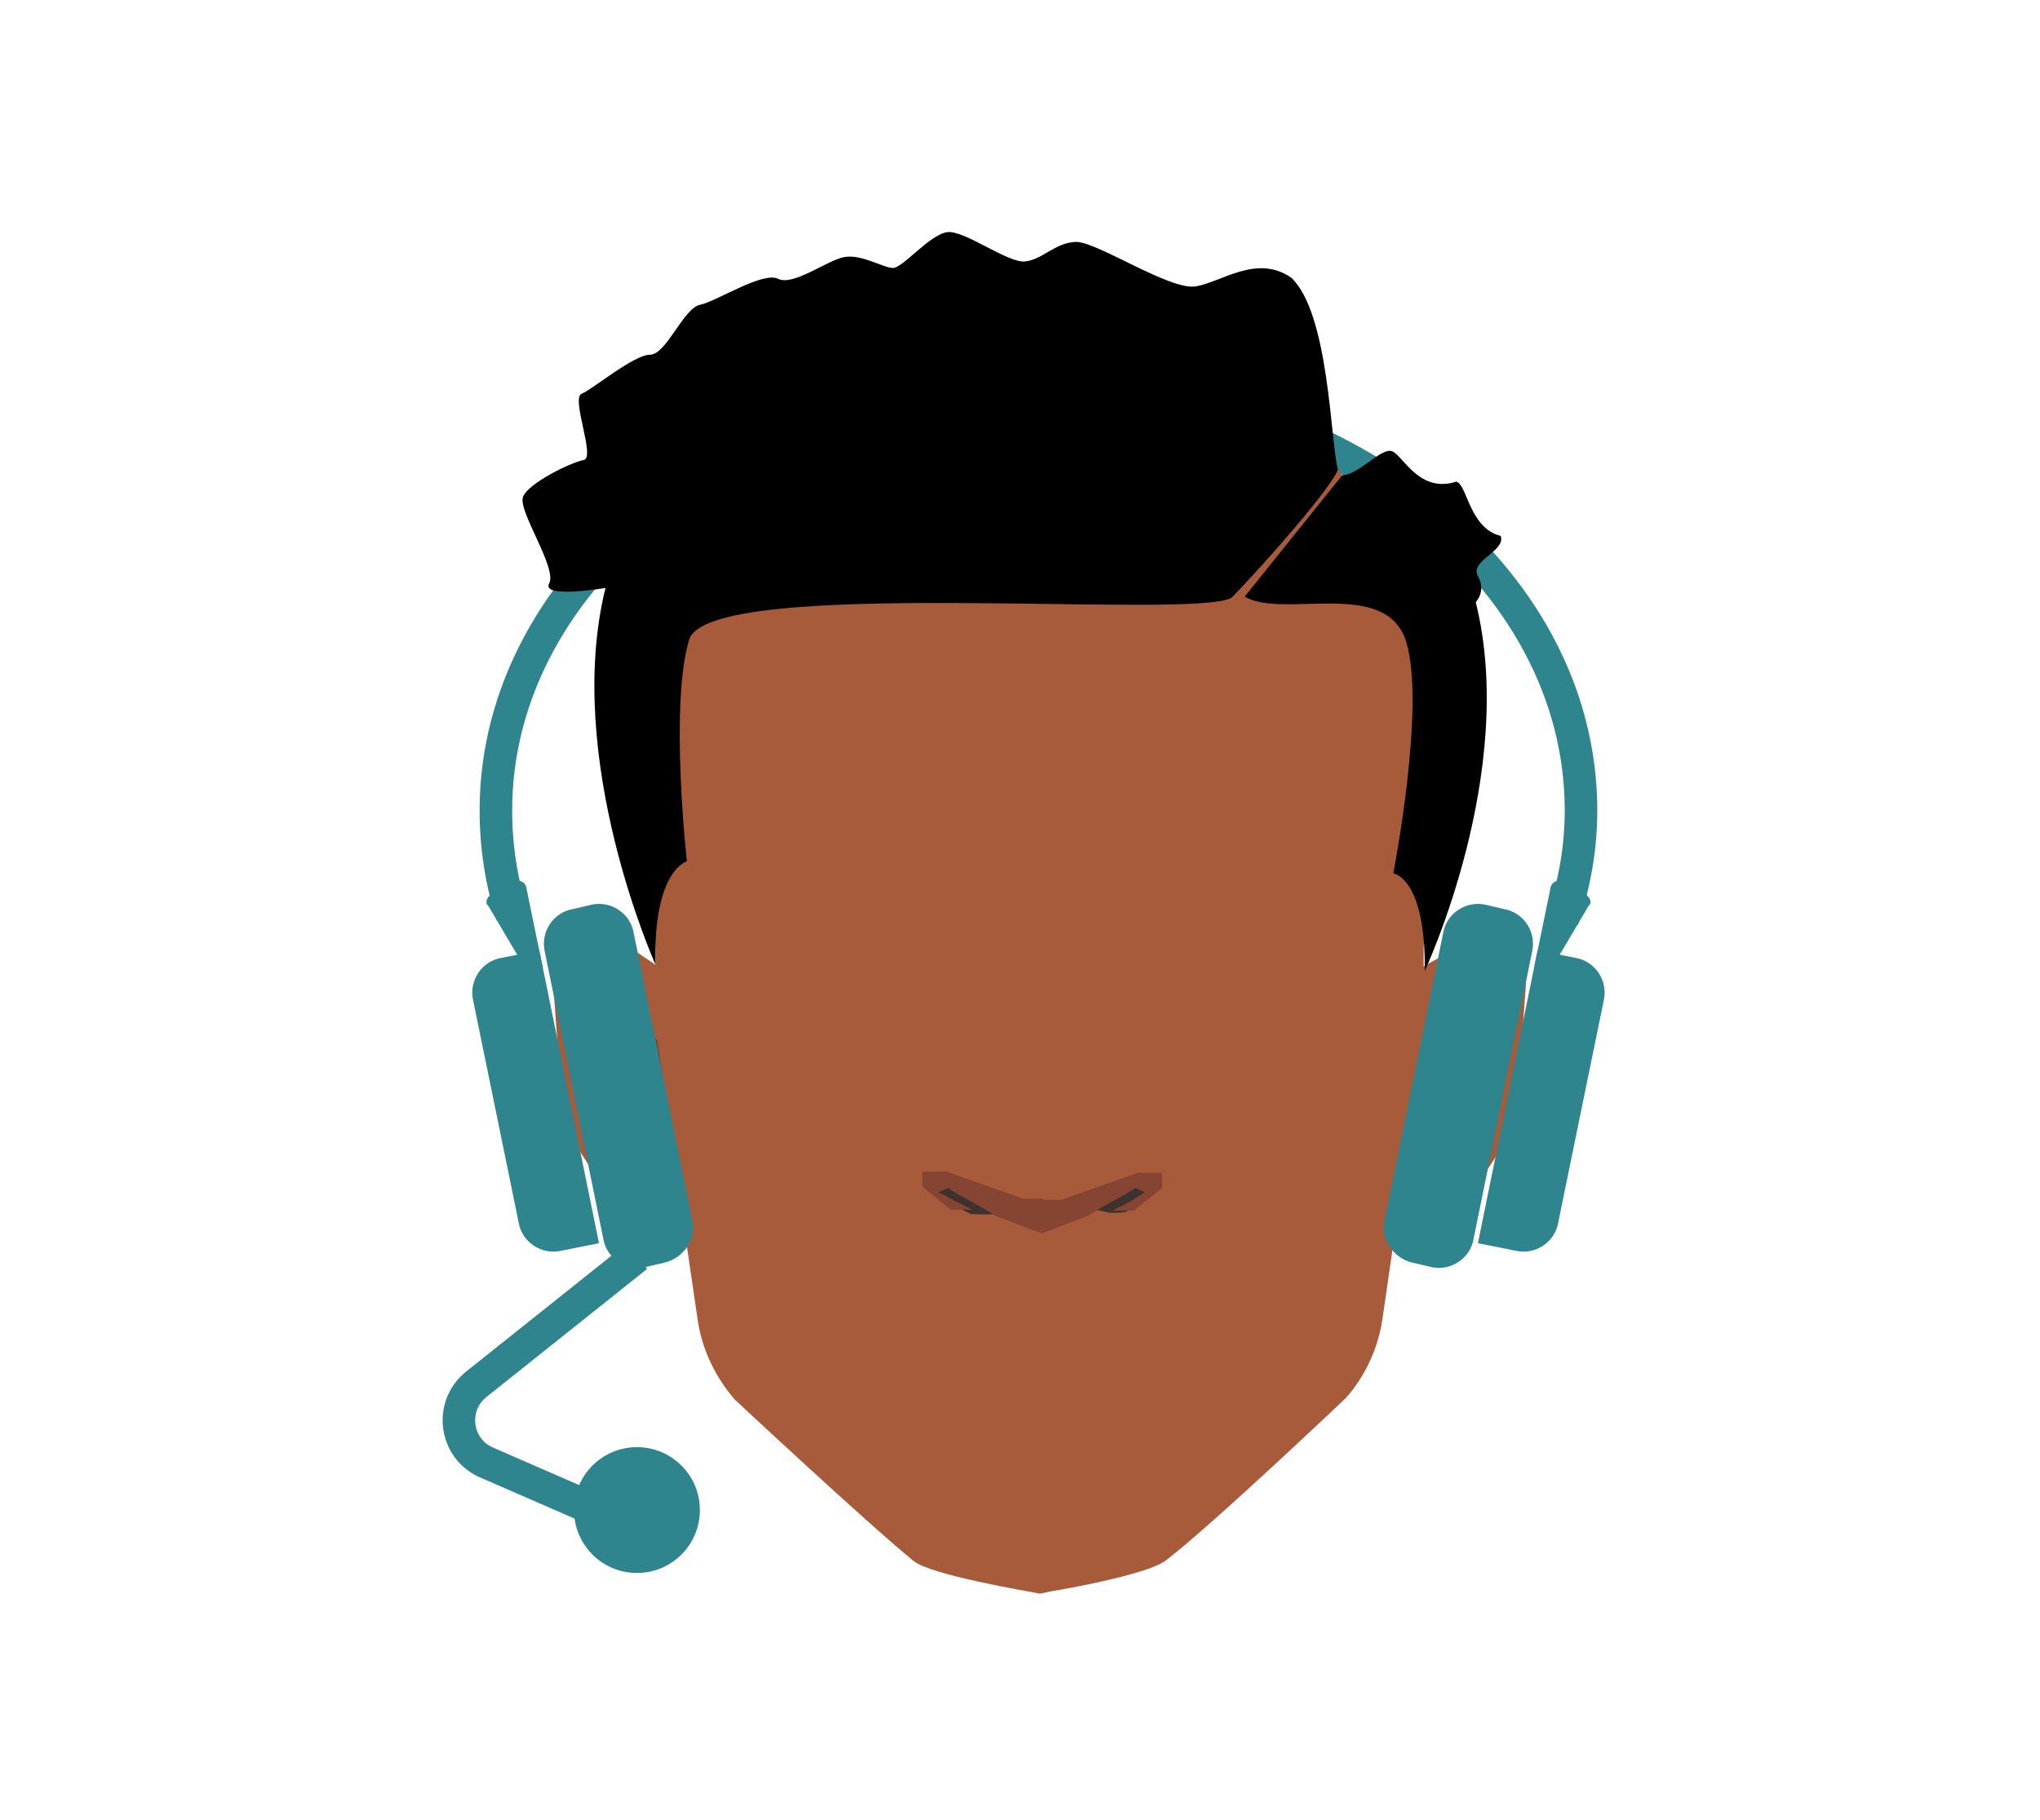 <?xml version="1.0" encoding="utf-8"?>
<!-- Generator: Adobe Illustrator 26.0.2, SVG Export Plug-In . SVG Version: 6.00 Build 0)  -->
<svg version="1.1" id="Layer_1" xmlns="http://www.w3.org/2000/svg" xmlns:xlink="http://www.w3.org/1999/xlink" x="0px" y="0px"
	 viewBox="0 0 188 167.8" style="enable-background:new 0 0 188 167.8;" xml:space="preserve">
<style type="text/css">
	.st0{fill:none;stroke:#2E858E;stroke-width:3;stroke-miterlimit:10;}
	.st1{fill:#A85B3B;}
	.st2{fill:#3E322E;}
	.st3{fill:#854532;}
	.st4{fill:#2E858E;}
</style>
<path class="st0" d="M47.2,84.4c-1-3.1-1.5-6.4-1.5-9.7c0-21.7,22.4-39.4,50-39.4s50,17.6,50,39.4c0,3.5-0.6,6.8-1.7,10.1"/>
<g>
	<circle class="st1" cx="118.3" cy="46.7" r="6.1"/>
	<g id="Calque_9">
		<path class="st1" d="M61.1,89.4l-4-2.7c-0.9-0.6-2.1-0.5-2.9,0.2L51.8,89c-0.6,0.5-0.9,1.2-0.8,2l0.9,12.3c0,0.4,0.2,0.8,0.4,1.1
			c1.2,1.8,5.1,7.9,5.7,8.7c0.3,0.5,1.8,1,3.2,1.3c1.3,0.3,2.6-0.5,2.9-1.8l2.8-11.8c0.1-0.6,0.1-1.1-0.2-1.6l-4.6-8.9
			C61.7,89.9,61.5,89.6,61.1,89.4z"/>
		<path class="st1" d="M130.8,89.3l4.3-2.4c1.2-0.7,2.7-0.4,3.6,0.6l1.2,1.4c0.5,0.6,0.8,1.4,0.7,2.2l-0.9,12.1c0,0.5-0.2,1-0.5,1.4
			c-1.3,1.9-5.1,7.8-5.6,8.6c-0.3,0.4-1.4,0.8-2.6,1.2c-1.6,0.4-3.2-0.6-3.6-2.1l-2.6-11.1c-0.2-0.7-0.1-1.4,0.3-2l4.4-8.5
			C129.9,90,130.3,89.6,130.8,89.3z"/>
		<path class="st1" d="M133.2,67.9c-1.4-6.8-5-12.9-10.4-17.2l-4.2-3.5c-4.8-3.9-10.8-6.3-17-6.7L96,40.2h-0.1l-5.6,0.3
			c-6.2,0.4-12.2,2.7-17,6.7L69,50.7c-5.3,4.4-9,10.4-10.4,17.2c-0.5,2.5-0.9,4.5-0.9,4.6c0,0.5,2.7,14.8,2.7,14.8v8l0.2,1.1
			l3.7,25.3c0.4,2.7,1.6,5.2,3.4,7.3c0,0,12.2,11.4,16.5,14.9c1.6,1.3,10.6,2.8,11.6,3l0,0h0.1l0.9-0.2l0.6-0.1
			c2.9-0.5,8.8-1.7,10.1-2.8c4.4-3.4,16.5-14.9,16.5-14.9c1.8-2,3-4.6,3.4-7.3l3.7-25.5l0.1-0.9v-8c0,0,2.7-14.3,2.7-14.8
			C134.1,72.3,133.7,70.3,133.2,67.9z"/>
		<path class="st2" d="M91.8,111.2l-4.9-2.1l-0.9,0.9c0,0,3.1,1.8,3.5,1.9s3.8,0,3.8,0L91.8,111.2z"/>
		<path class="st2" d="M99.4,111.2l4.9-2.1l1.6,0.9c-0.6,0.6-1.3,1.2-2.1,1.7c-0.5,0.1-1,0.1-1.5,0.1L99.4,111.2z"/>
		<path class="st3" d="M96,113.7l4.2-1.6c0,0,0.7-0.4,1.5-0.9c1.3-0.7,2.9-1.6,2.9-1.7c0.3,0.1,0.6,0.3,0.9,0.4l-1.4,0.9l-1.6,0.8h2
			l2.6-2.1v-1.4h-2.2l-7.1,2.5H96V113.7z"/>
		<path class="st3" d="M96,113.7l-4.2-1.6l-1.5-0.9c-1.3-0.7-2.9-1.6-2.9-1.7c-0.3,0.1-0.6,0.3-0.9,0.4l1.5,0.8l1.6,0.8h-2l-2.6-2.1
			V108h2.2l7.1,2.5h1.8L96,113.7z"/>
		<path class="st3" d="M129.4,108.1l1.9-13.2c0,0,4.7-4.7,5.1-4.8s0.6,2,0.6,2l-1.1,9.4l-2.7,4.7L129.4,108.1z"/>
		<path class="st3" d="M62.5,109.1l-1.9-13.2c0,0-4.7-4.7-5.1-4.8s-0.6,2-0.6,2l1.1,9.4l2.7,4.7L62.5,109.1z"/>
	</g>
	<path d="M60.4,88.9c0,0-8.5-18.9-4.6-34.7c0,0-5.9,1-5.2-0.4c0.8-1.4-2.9-6.7-2.4-8s4.5-3.2,5.6-3.4s-1.2-5.7-0.2-6.1
		s4.8-3.6,6.3-3.6s3.1-4.3,4.6-4.6s5.8-3.1,7.2-2.4c1.4,0.7,4.5-1.7,6.1-2s3.6,1,4.5,1s3.4-3.1,5-3.3s5.6,2.9,7.2,2.7
		s2.7-1.7,4.6-1.8s8.7,4.5,11.1,4.1s5.6-3,8.8-0.8c3.5,3.3,3.6,15.1,4.3,17.7c-0.6,1.6-6.3,8.2-9.8,11.8c-3.6,2.1-48.3-2.1-50,3.9
		c-1.8,6-0.2,20.4-0.2,20.4S60.2,80.2,60.4,88.9z"/>
	<path d="M131.3,89.5c0,0,8.6-18.3,4.7-34c0,0,1-1,0.2-2.4s2.6-2.3,2.1-3.7c-2.9-0.7-3.1-4.8-4.1-5c-3.4,1.1-4.9-2.4-5.9-2.8
		c-1-0.4-3.1,2.2-4.6,2.2l-9,11.2c3.6,2.1,13.1-1.8,14.9,4.2c1.8,6-1.2,21.3-1.2,21.3S131.4,80.9,131.3,89.5z"/>
</g>
<g>
	<path class="st4" d="M61.2,116.4l-1.7,0.4c-1.8,0.4-3.6-0.8-3.9-2.6l-5.4-26.5c-0.4-1.8,0.8-3.6,2.6-3.9l1.7-0.4
		c1.8-0.4,3.6,0.8,3.9,2.6l5.4,26.5C64.2,114.2,63,116,61.2,116.4z"/>
	<path class="st4" d="M55.2,114.6l-3.5,0.7c-1.8,0.4-3.6-0.8-3.9-2.6l-4.2-20.5c-0.4-1.8,0.8-3.6,2.6-3.9l3.5-0.7L55.2,114.6z"/>
	<path class="st4" d="M45.2,82.5l2.1-1.2c0.5-0.3,1.1,0,1.2,0.5l1.5,7.3c0.1,0.4-0.2,0.8-0.5,0.9l0,0c-0.4,0.1-0.7,0-0.9-0.4
		L45,83.5C44.7,83.3,44.8,82.8,45.2,82.5z"/>
</g>
<g>
	<path class="st4" d="M130.2,116.4l1.7,0.4c1.8,0.4,3.6-0.8,3.9-2.6l5.4-26.5c0.4-1.8-0.8-3.6-2.6-3.9l-1.7-0.4
		c-1.8-0.4-3.6,0.8-3.9,2.6l-5.4,26.5C127.2,114.2,128.4,116,130.2,116.4z"/>
	<path class="st4" d="M136.2,114.6l3.5,0.7c1.8,0.4,3.6-0.8,3.9-2.6l4.2-20.5c0.4-1.8-0.8-3.6-2.6-3.9l-3.5-0.7L136.2,114.6z"/>
	<path class="st4" d="M146.2,82.5l-2.1-1.2c-0.5-0.3-1.1,0-1.2,0.5l-1.5,7.3c-0.1,0.4,0.2,0.8,0.5,0.9l0,0c0.4,0.1,0.7,0,0.9-0.4
		l3.6-6.1C146.7,83.3,146.6,82.8,146.2,82.5z"/>
</g>
<path class="st0" d="M58.7,115.8l-14.8,11.8c-2.5,2-2,5.9,0.9,7.2l10.1,4.4"/>
<circle class="st4" cx="58.7" cy="139.2" r="5.8"/>
</svg>
